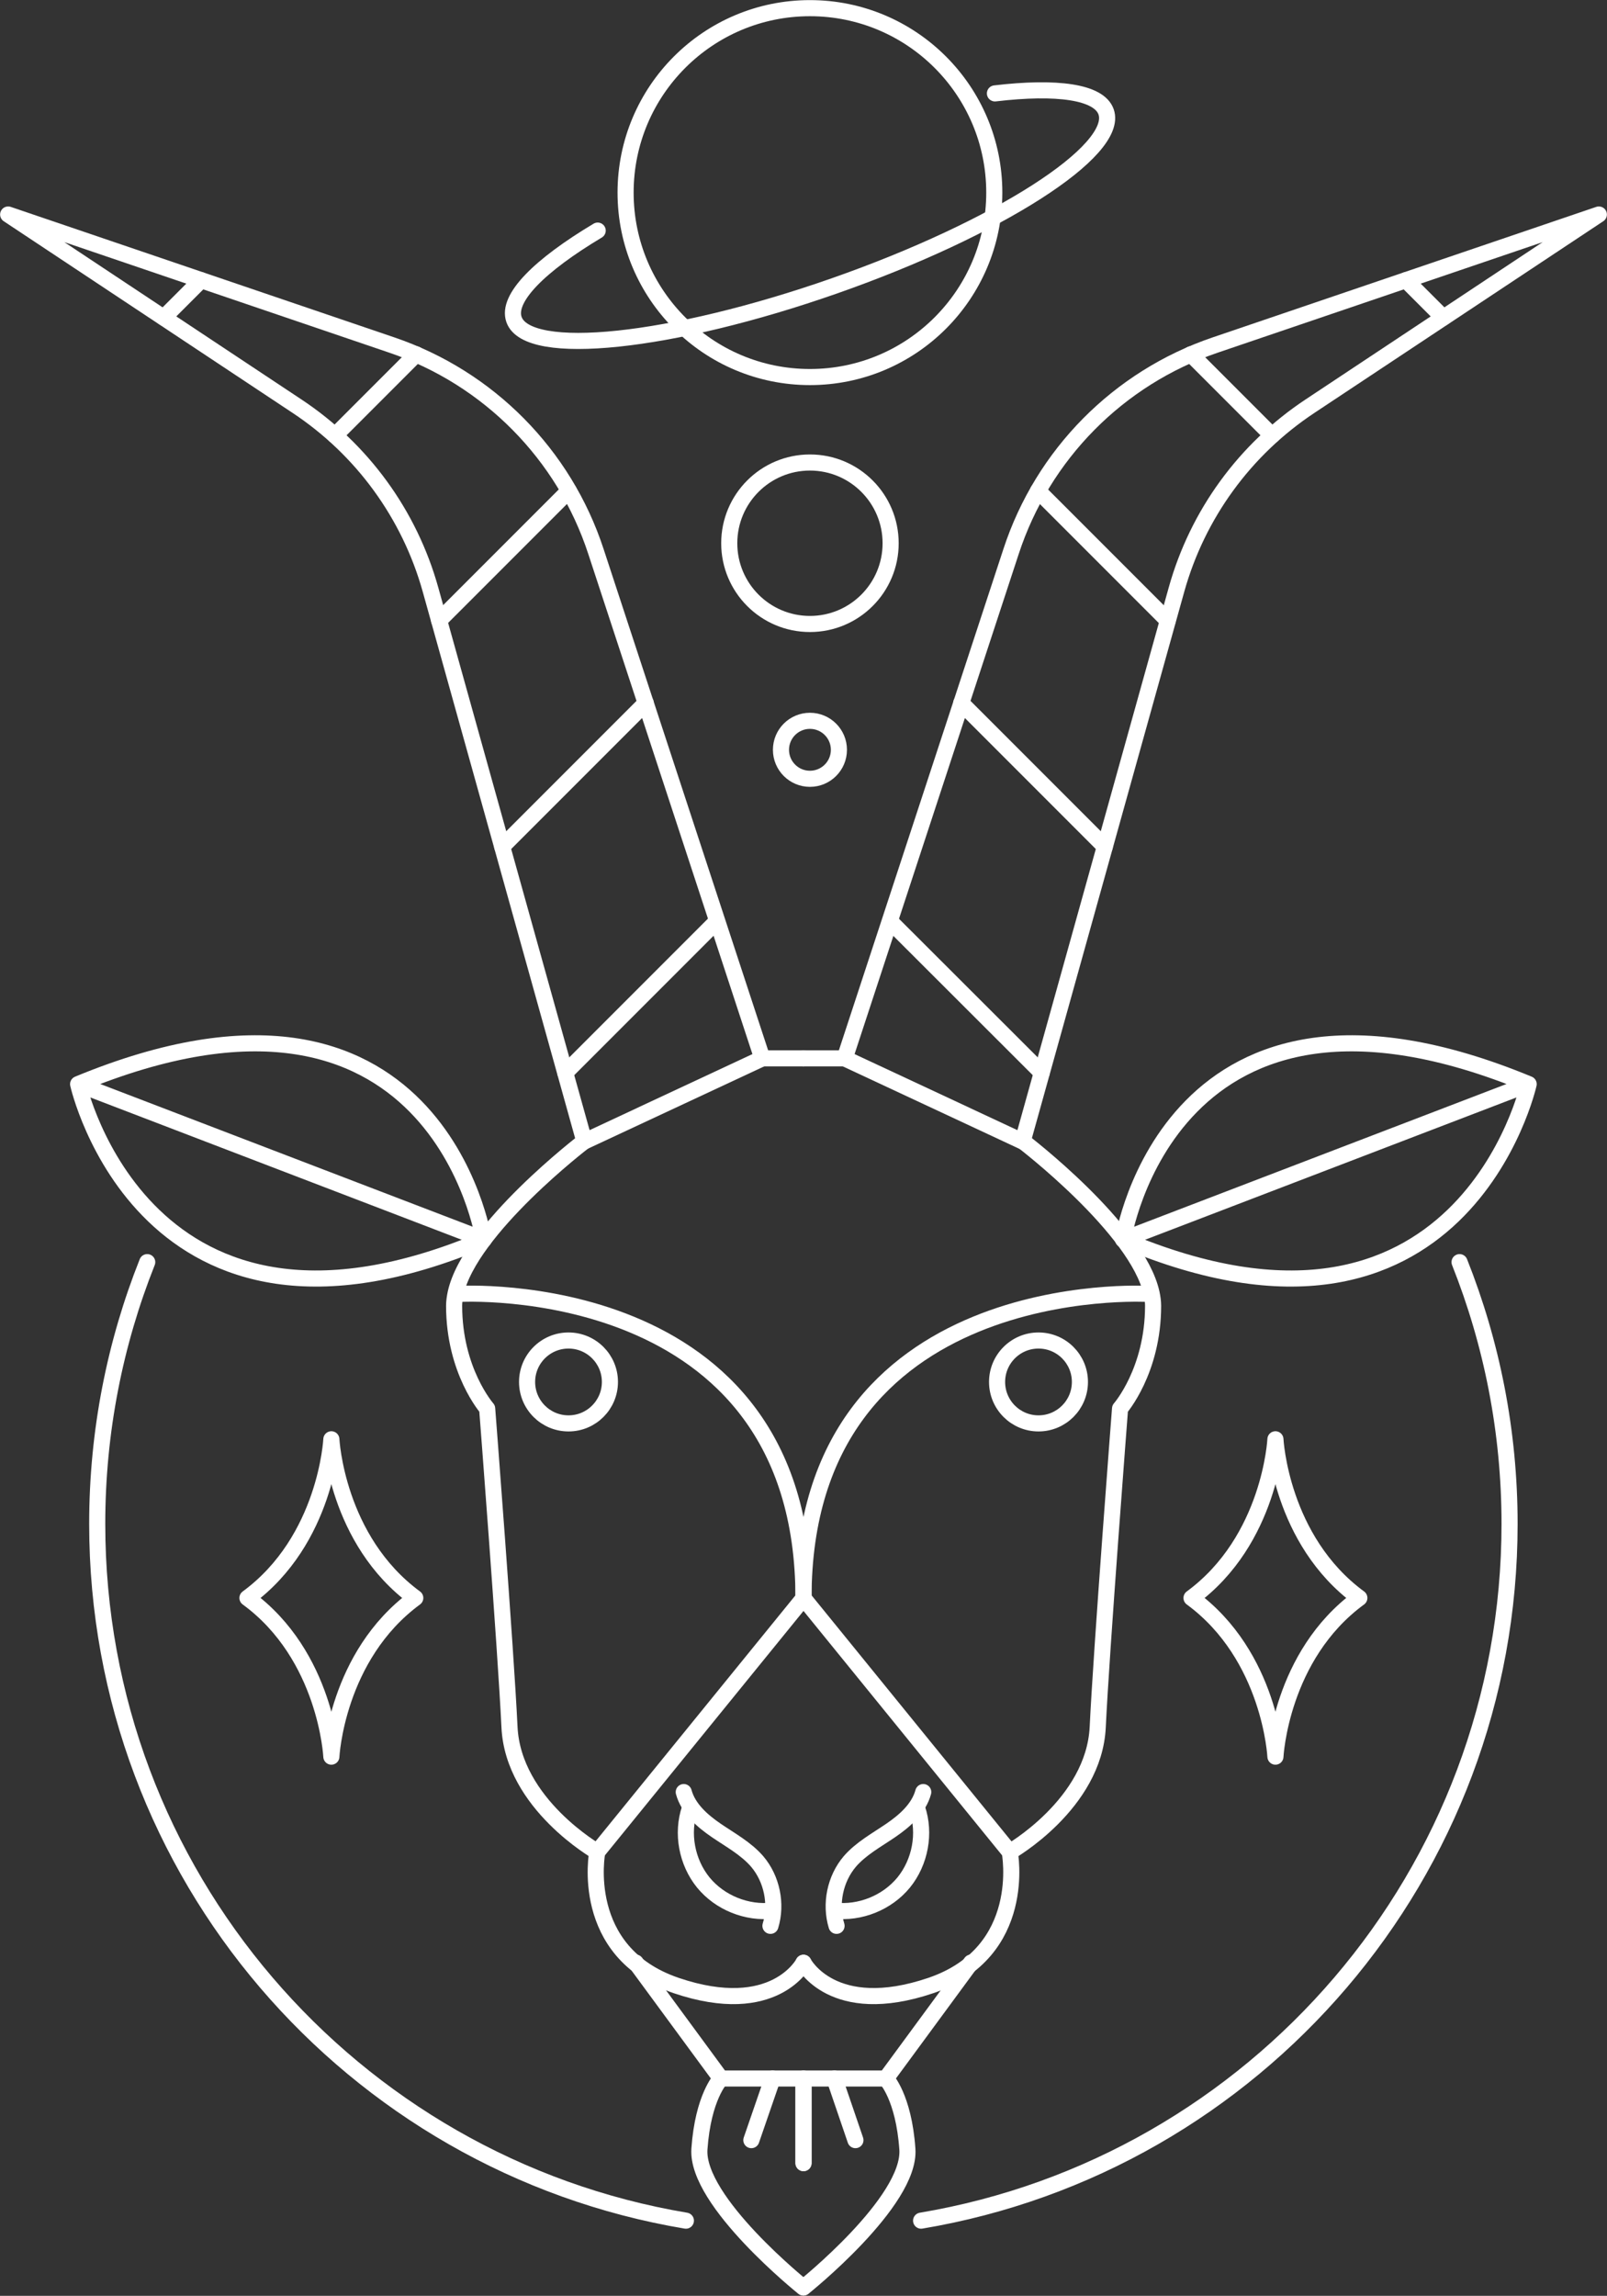 <?xml version="1.0" encoding="utf-8"?>
<!-- Generator: Adobe Illustrator 27.9.0, SVG Export Plug-In . SVG Version: 6.00 Build 0)  -->
<svg version="1.1" id="Lager_1" xmlns="http://www.w3.org/2000/svg" xmlns:xlink="http://www.w3.org/1999/xlink" x="0px" y="0px"
	 viewBox="0 0 74.88 106.92" style="enable-background:new 0 0 74.88 106.92;" xml:space="preserve">
<rect x="0" y="0" width="74.88" height="106.92" fill="#333333" stroke="none"/>
<style type="text/css">
	.st0{fill:none;stroke:#FFFFFF;stroke-width:0.75;stroke-linecap:round;stroke-linejoin:round;stroke-miterlimit:10;}
</style>
<g>
	<g>
		<polyline class="st0" points="29.62,91.4 33.59,96.8 37.44,96.8 37.44,100.74 		"/>
		<line class="st0" x1="37.43" y1="49.29" x2="35.52" y2="49.29"/>
		<path class="st0" d="M27.23,53.15c0,0-5.34,4.07-6,7.08c-0.04,0.19-0.07,0.4-0.07,0.58c0,3.04,1.54,4.79,1.54,4.79
			s0.87,11.23,1.04,14.83c0.17,3.59,4.1,5.82,4.1,5.82"/>
		<path class="st0" d="M31.86,83.46c0.21,0.77,0.86,1.34,1.52,1.79s1.38,0.84,1.9,1.44c0.69,0.81,0.93,1.98,0.62,3"/>
		<path class="st0" d="M32.14,84.23c-0.39,1.15-0.14,2.49,0.63,3.44c0.77,0.94,2.03,1.45,3.24,1.31"/>
		<path class="st0" d="M33.59,96.8c0,0-0.83,0.85-1,3.29c-0.16,2.44,4.84,6.44,4.84,6.44"/>
		<line class="st0" x1="35.01" y1="99.67" x2="36" y2="96.8"/>
		<path class="st0" d="M21.39,60.26c0,0,16.05-0.95,16.05,14.17l-9.61,11.82c0,0-0.9,4.66,3.68,6.22c4.58,1.55,5.93-1.06,5.93-1.06"
			/>
		<circle class="st0" cx="26.49" cy="64.36" r="1.93"/>
		<path class="st0" d="M35.52,49.29l-8.29,3.87l-7.17-25.7c-0.98-3.51-3.19-6.54-6.23-8.55L0.38,9.99l17.88,6.08
			c4.5,1.53,8.03,5.09,9.51,9.62L35.52,49.29z"/>
		<path class="st0" d="M3.64,50.49l18.9,7.24C6.74,64.41,3.64,50.49,3.64,50.49c16.71-6.91,18.9,7.24,18.9,7.24"/>
		<path class="st0" d="M31.96,103.42C16.39,100.81,4.53,87.27,4.53,70.97c0-4.31,0.83-8.42,2.33-12.19"/>
		<g>
			<line class="st0" x1="9.37" y1="13.05" x2="7.63" y2="14.79"/>
			<line class="st0" x1="19.39" y1="16.5" x2="15.61" y2="20.28"/>
			<line class="st0" x1="26.5" y1="22.86" x2="20.46" y2="28.9"/>
			<line class="st0" x1="30.09" y1="32.74" x2="23.4" y2="39.43"/>
			<line class="st0" x1="33.31" y1="42.99" x2="26.34" y2="49.96"/>
		</g>
		<path class="st0" d="M19.35,74.42c-3.68,2.7-3.91,7.39-3.91,7.39s-0.23-4.7-3.91-7.39c3.68-2.7,3.91-7.39,3.91-7.39
			S15.67,71.72,19.35,74.42z"/>
		<polyline class="st0" points="45.25,91.4 41.28,96.8 37.44,96.8 37.44,100.74 		"/>
		<line class="st0" x1="39.36" y1="49.29" x2="37.44" y2="49.29"/>
		<path class="st0" d="M47.05,86.25c0,0,3.93-2.23,4.1-5.82c0.17-3.59,1.04-14.83,1.04-14.83s1.54-1.75,1.54-4.79
			c0-0.19-0.03-0.39-0.07-0.58c-0.66-3.01-6-7.08-6-7.08"/>
		<path class="st0" d="M43.02,83.46c-0.21,0.77-0.86,1.34-1.52,1.79s-1.38,0.84-1.9,1.44c-0.69,0.81-0.93,1.98-0.62,3"/>
		<path class="st0" d="M42.74,84.23c0.39,1.15,0.14,2.49-0.63,3.44c-0.77,0.94-2.03,1.45-3.24,1.31"/>
		<path class="st0" d="M41.28,96.8c0,0,0.83,0.85,1,3.29s-4.84,6.44-4.84,6.44"/>
		<line class="st0" x1="39.86" y1="99.67" x2="38.88" y2="96.8"/>
		<path class="st0" d="M53.49,60.26c0,0-16.05-0.95-16.05,14.17l9.61,11.82c0,0,0.9,4.66-3.68,6.22c-4.58,1.55-5.93-1.06-5.93-1.06"
			/>
		<circle class="st0" cx="48.39" cy="64.36" r="1.93"/>
		<path class="st0" d="M39.36,49.29l8.29,3.87l7.17-25.7c0.98-3.51,3.19-6.54,6.23-8.55L74.5,9.99l-17.88,6.08
			c-4.5,1.53-8.03,5.09-9.51,9.62L39.36,49.29z"/>
		<path class="st0" d="M71.23,50.49l-18.9,7.24C68.13,64.41,71.23,50.49,71.23,50.49c-16.71-6.91-18.9,7.24-18.9,7.24"/>
		<path class="st0" d="M42.92,103.42c15.56-2.61,27.42-16.15,27.42-32.45c0-4.31-0.83-8.42-2.33-12.19"/>
		<g>
			<line class="st0" x1="65.51" y1="13.05" x2="67.25" y2="14.79"/>
			<line class="st0" x1="55.49" y1="16.5" x2="59.27" y2="20.28"/>
			<line class="st0" x1="48.37" y1="22.86" x2="54.41" y2="28.9"/>
			<line class="st0" x1="44.79" y1="32.74" x2="51.48" y2="39.43"/>
			<line class="st0" x1="41.56" y1="42.99" x2="48.54" y2="49.96"/>
		</g>
		<path class="st0" d="M55.52,74.42c3.68,2.7,3.91,7.39,3.91,7.39s0.23-4.7,3.91-7.39c-3.68-2.7-3.91-7.39-3.91-7.39
			S59.2,71.72,55.52,74.42z"/>
		<circle class="st0" cx="37.74" cy="8.97" r="8.59"/>
		<path class="st0" d="M46.36,4.35c2.88-0.34,4.85-0.08,5.18,0.86c0.63,1.8-5.03,5.43-12.65,8.1s-14.31,3.37-14.94,1.57
			c-0.35-0.99,1.19-2.52,3.9-4.14"/>
		<circle class="st0" cx="37.74" cy="25.3" r="3.76"/>
		<circle class="st0" cx="37.74" cy="34.92" r="1.35"/>
	</g>
</g>
</svg>
